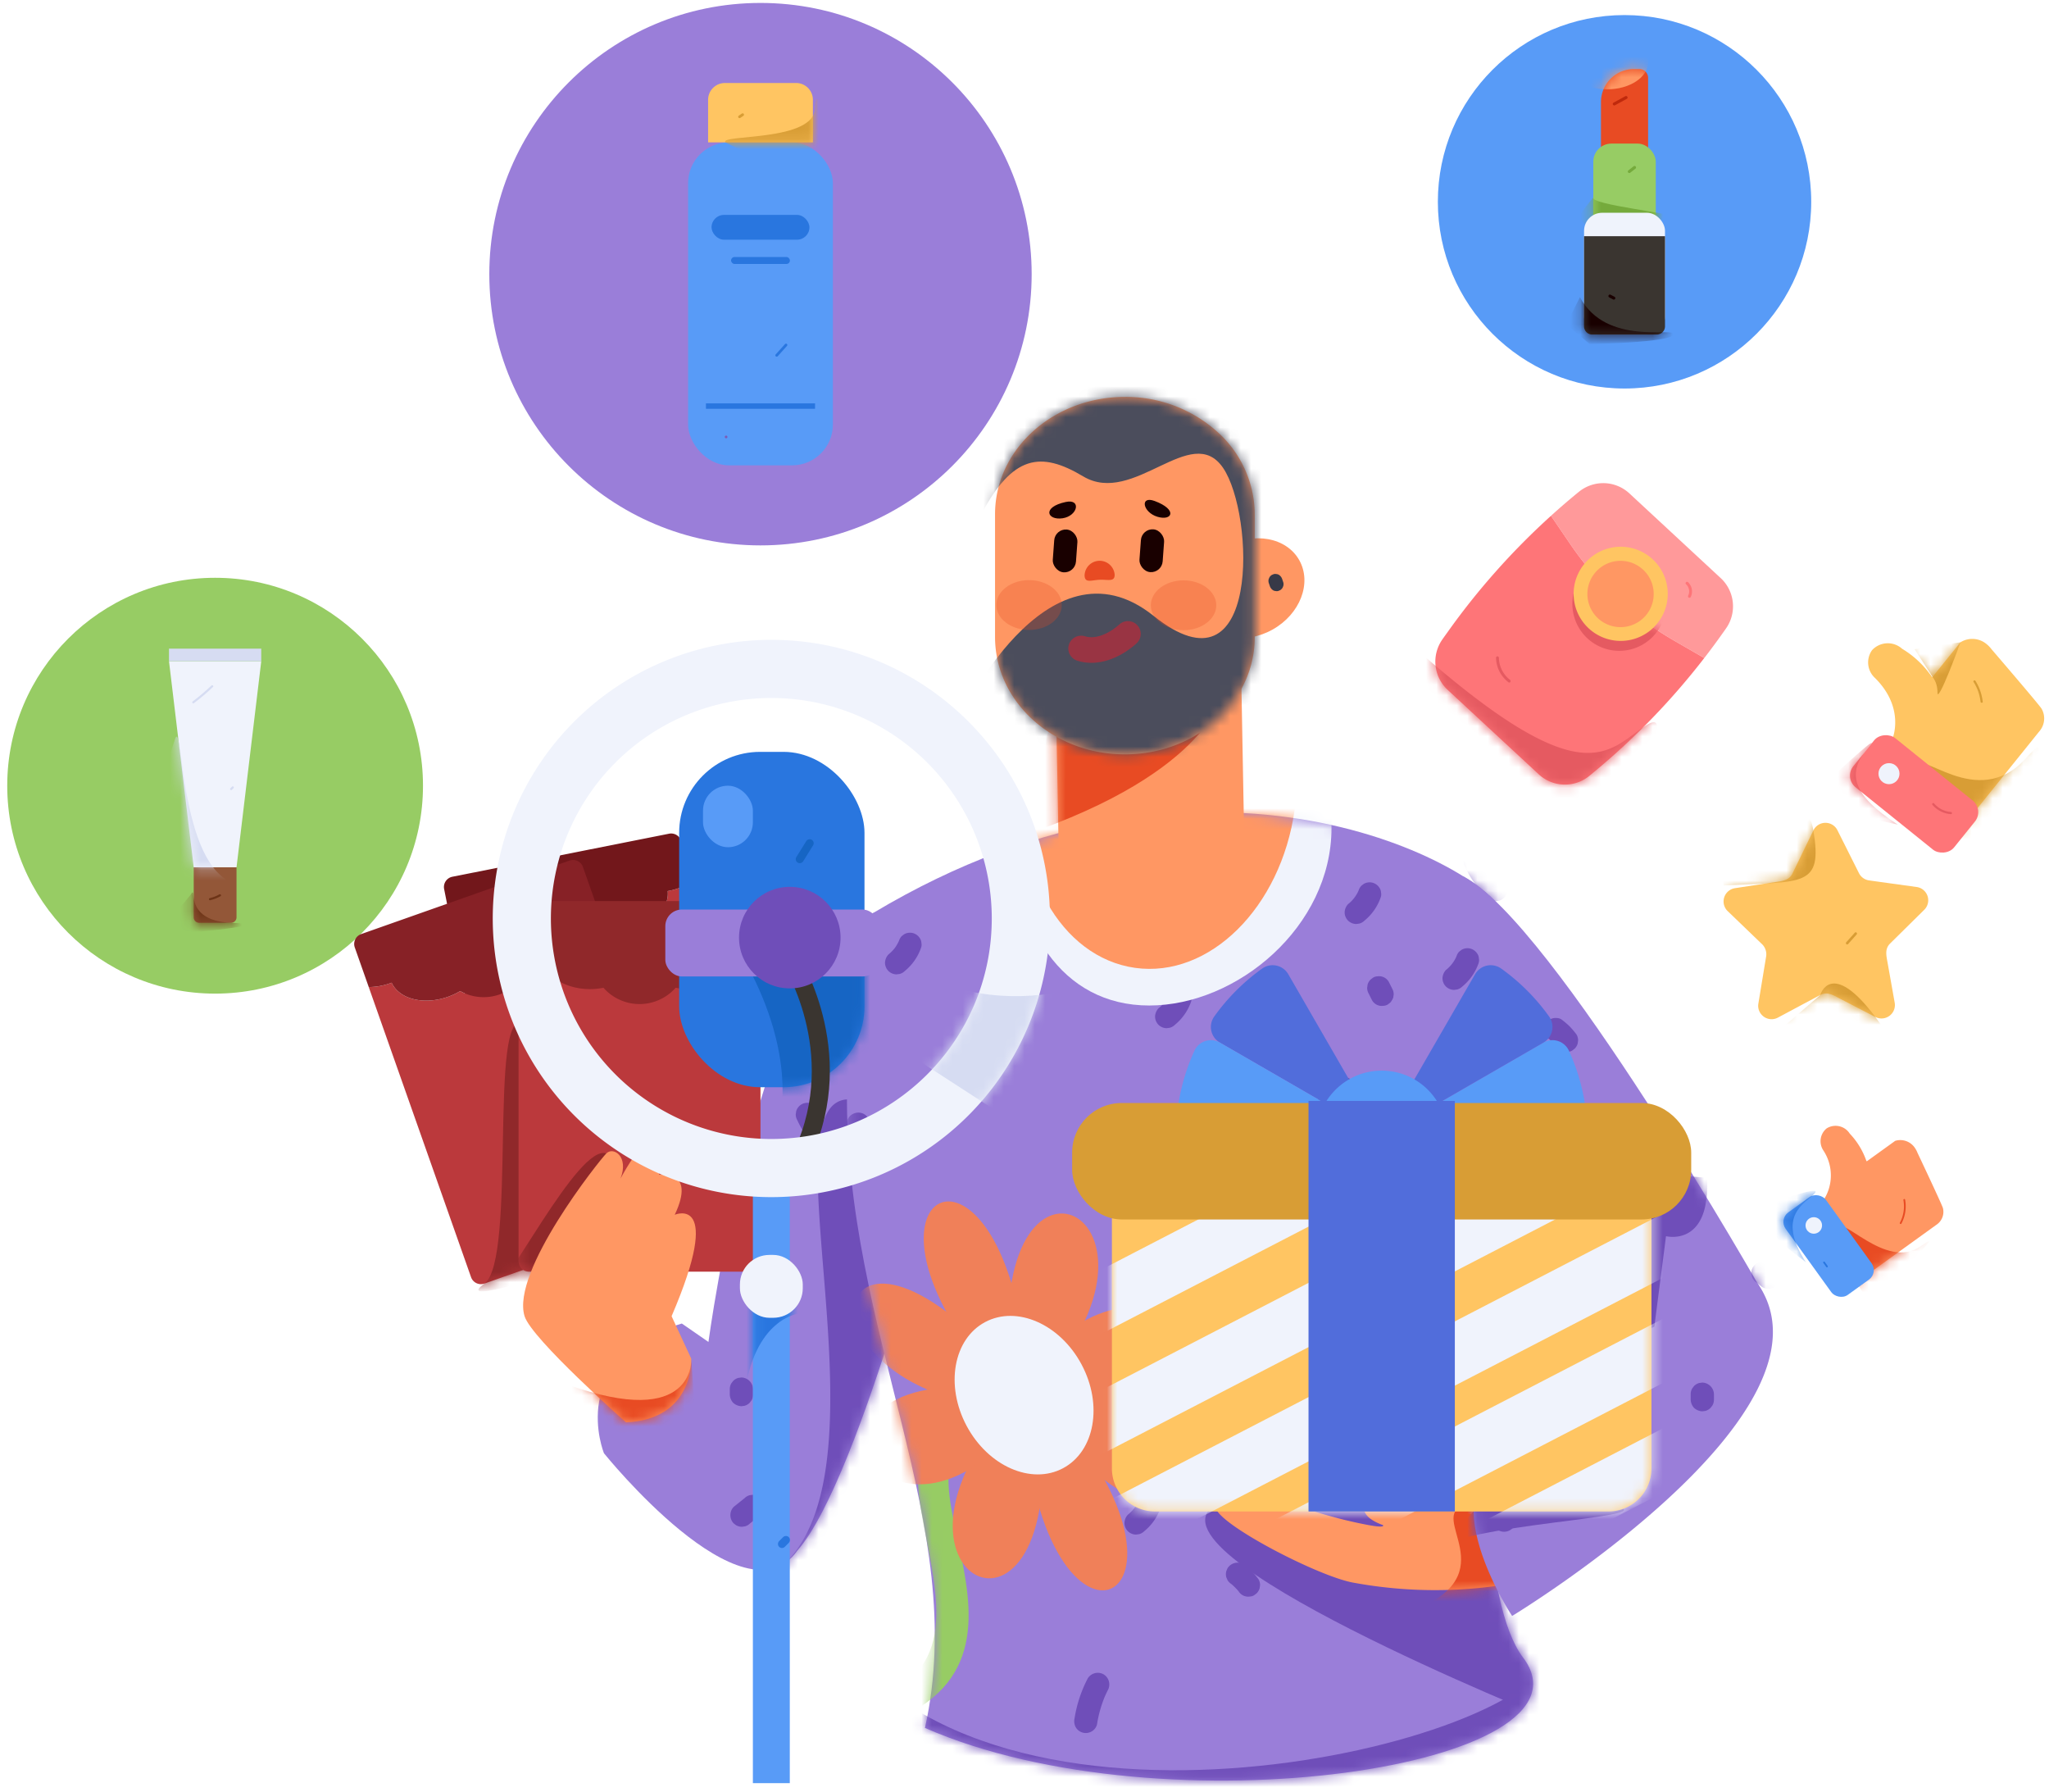 <svg xmlns="http://www.w3.org/2000/svg" width="199" height="174" fill="none"><path fill="#FFC562" d="m167.793 88.47 3.267 3.144c.358.305.537.772.472 1.238l-.758 4.596c-.069.4.054.808.333 1.102.402.434 1.046.54 1.566.26l2.583-1.38 1.527-.815c.714-.382 1.362.07 1.993.396l3.357 1.737a1.302 1.302 0 0 0 1.881-1.386l-.103-.577-.595-3.34c-.116-.649-.28-1.304.248-1.825l.8-.79 2.515-2.483a1.3 1.3 0 0 0-.737-2.218l-2.413-.334-2.201-.306a1.302 1.302 0 0 1-.986-.706l-1.968-3.923-.121-.241a1.3 1.3 0 0 0-2.336.015l-1.544 3.18-.491 1.011c-.324.667-.997.722-1.649.821l-3.354.51-.579.088a1.304 1.304 0 0 0-.707 2.227Z"/><mask id="a" width="21" height="20" x="167" y="79" maskUnits="userSpaceOnUse" style="mask-type:luminance"><path fill="#fff" fill-rule="evenodd" d="m167.793 88.47 3.267 3.144c.358.305.537.772.472 1.238l-.758 4.596c-.069.4.054.808.333 1.102.402.434 1.046.54 1.566.26l2.583-1.38 1.527-.815c.714-.382 1.362.07 1.993.396l3.357 1.737a1.302 1.302 0 0 0 1.881-1.386l-.103-.577-.595-3.34c-.116-.649-.28-1.304.248-1.825l.8-.79 2.515-2.483a1.3 1.3 0 0 0-.737-2.218l-2.413-.334-2.201-.306a1.302 1.302 0 0 1-.986-.706l-1.968-3.923-.121-.241a1.3 1.3 0 0 0-2.336.015l-1.544 3.18-.491 1.011c-.324.667-.997.722-1.649.821l-3.354.51-.579.088a1.304 1.304 0 0 0-.707 2.227Z" clip-rule="evenodd"/></mask><g fill="#D89D35" mask="url(#a)"><path d="m170.172 102.312 6.611-5.697s1.04-3.598 5.351 2.133c4.311 5.73-1.25 3.623-1.25 3.623M167.392 85.981c7.814-.41 9.637.193 8.725-5.347-.911-5.54-8.725-.096-8.725-.096"/></g><path fill="#D89D35" d="m180.139 90.565-.829.928a.128.128 0 0 0 0 .176.127.127 0 0 0 .177 0l.829-.928a.128.128 0 0 0 0-.176.127.127 0 0 0-.177 0Z"/><path fill="#FF999A" d="m165.521 63.894-2.608-1.503-.233-.134a31.1 31.1 0 0 1-10.195-9.453l-.023-.034-1.831-2.685a70.196 70.196 0 0 1 2.552-2.2c.061-.049.122-.1.183-.148a3.74 3.74 0 0 1 4.884.175l3.667 3.4 5.196 4.818a3.738 3.738 0 0 1 .543 4.857c-.118.173-.241.342-.362.513a66.944 66.944 0 0 1-1.773 2.394Z"/><path fill="#FE7578" d="M152.427 76.159a3.737 3.737 0 0 1-2.983-.972l-1.398-1.297-3.475-3.22-3.082-2.858-.89-.825a3.74 3.74 0 0 1-.537-4.866c.188-.273.384-.54.577-.81a68.85 68.85 0 0 1 4.57-5.744 69.707 69.707 0 0 1 5.422-5.481l1.361 1.996.493.723a31.03 31.03 0 0 0 10.254 9.486l2.782 1.603a69.498 69.498 0 0 1-5.045 5.83 69.663 69.663 0 0 1-5.663 5.238c-.16.132-.318.266-.479.395a3.724 3.724 0 0 1-1.907.802Z"/><mask id="b" width="27" height="27" x="139" y="50" maskUnits="userSpaceOnUse" style="mask-type:luminance"><path fill="#fff" fill-rule="evenodd" d="M152.427 76.159a3.737 3.737 0 0 1-2.983-.972l-1.398-1.297-3.475-3.22-3.082-2.858-.89-.825a3.74 3.74 0 0 1-.537-4.866c.188-.273.384-.54.577-.81a68.85 68.85 0 0 1 4.57-5.744 69.707 69.707 0 0 1 5.422-5.481l1.361 1.996.493.723a31.03 31.03 0 0 0 10.254 9.486l2.782 1.603a69.498 69.498 0 0 1-5.045 5.83 69.663 69.663 0 0 1-5.663 5.238c-.16.132-.318.266-.479.395a3.724 3.724 0 0 1-1.907.802Z" clip-rule="evenodd"/></mask><g fill="#E55A61" mask="url(#b)"><path d="M138.447 63.81c15.428 13.365 17.689 9.108 21.336 6.677 3.648-2.43-2.503 8.421-2.503 8.421s-6.309 1.12-6.688 1.036c-.379-.084-13.666-11.995-13.666-11.995l-1.108-1.12M157.43 63.193a4.553 4.553 0 1 1-.334-9.1 4.553 4.553 0 0 1 .334 9.1Z"/></g><path fill="#FFC562" d="M157.63 62.227a4.571 4.571 0 1 1-.338-9.135 4.571 4.571 0 0 1 .338 9.135Z"/><path fill="#FF9763" d="M157.58 60.891a3.22 3.22 0 1 1-.236-6.434 3.22 3.22 0 0 1 .236 6.434Z"/><path fill="#FE7578" d="M163.747 56.73c.305.282.391.73.212 1.105a.143.143 0 0 0 .05.19.141.141 0 0 0 .191-.05 1.234 1.234 0 0 0-.256-1.443c-.133-.121-.331.076-.198.197h.001Z"/><path fill="#E55A61" d="M145.295 63.875c.02.937.468 1.814 1.216 2.379.144.108.283-.135.141-.242a2.763 2.763 0 0 1-1.077-2.137.14.14 0 0 0-.28 0Z"/><circle cx="157.776" cy="19.594" r="18.131" fill="#589BF7"/><path fill="#E84B23" d="M158.692 6.705h.52c.471 0 .853.382.853.853v7.512h-4.578V9.91a3.205 3.205 0 0 1 3.205-3.205Z"/><mask id="c" width="6" height="10" x="155" y="6" maskUnits="userSpaceOnUse" style="mask-type:luminance"><path fill="#fff" fill-rule="evenodd" d="M158.692 6.705h.52c.471 0 .853.382.853.853v7.512h-4.578V9.91a3.205 3.205 0 0 1 3.205-3.205Z" clip-rule="evenodd"/></mask><g mask="url(#c)"><ellipse cx="156.092" cy="6.044" fill="#FF9763" rx="3.973" ry="2.628"/></g><rect width="6.068" height="9.448" x="154.742" y="13.943" fill="#97CC64" rx="1.756"/><mask id="d" width="7" height="11" x="154" y="13" maskUnits="userSpaceOnUse" style="mask-type:luminance"><rect width="6.068" height="9.448" x="154.742" y="13.943" fill="#fff" rx="1.756"/></mask><g mask="url(#d)"><path fill="#75AA3C" d="M154.742 19.159c-.414.721 8.116 1.576 7.54 1.892-.576.316-7.54 1.632-7.54 1.632l-1.487-1.632"/></g><rect width="7.861" height="11.824" x="153.845" y="20.66" fill="#EFF3FC" rx="1.756"/><path fill="#3A3530" d="M153.845 22.938h7.861v8.748c0 .44-.357.798-.798.798h-6.265a.797.797 0 0 1-.798-.798v-8.748Z"/><mask id="e" width="9" height="11" x="153" y="22" maskUnits="userSpaceOnUse" style="mask-type:luminance"><path fill="#fff" fill-rule="evenodd" d="M153.845 22.938h7.861v8.748c0 .44-.357.798-.798.798h-6.265a.797.797 0 0 1-.798-.798v-8.748Z" clip-rule="evenodd"/></mask><g mask="url(#e)"><path fill="#190000" d="M153.445 28.857c2.588 4.834 9.342 2.84 9.089 3.627-.252.786-8.143.925-8.143.925l-2.272-1.924"/></g><path fill="#75AA3C" d="m158.644 16.157-.505.397a.144.144 0 0 0-.043.103c0 .039.016.076.043.103a.145.145 0 0 0 .103.043.169.169 0 0 0 .103-.043l.505-.397a.144.144 0 0 0 .043-.103.148.148 0 0 0-.043-.103.145.145 0 0 0-.103-.043.169.169 0 0 0-.103.043Z"/><path fill="#BF290C" d="m157.855 9.341-1.151.628c-.166.09-.018.343.147.252l1.151-.628c.165-.09.018-.342-.147-.252Z"/><path fill="#190000" d="m156.283 28.874.379.198a.147.147 0 0 0 .219-.107.147.147 0 0 0-.072-.145l-.379-.198a.147.147 0 0 0-.219.107.147.147 0 0 0 .072.145Z"/><circle cx="73.859" cy="26.622" r="26.337" fill="#9A7ED9"/><rect width="14.063" height="31.36" x="66.828" y="13.825" fill="#589BF7" rx="3.962"/><path fill="#FFC562" d="M70.403 8.059h6.913a1.632 1.632 0 0 1 1.632 1.632v4.133H68.771V9.692a1.632 1.632 0 0 1 1.632-1.632Z"/><mask id="f" width="11" height="6" x="68" y="8" maskUnits="userSpaceOnUse" style="mask-type:luminance"><path fill="#fff" fill-rule="evenodd" d="M70.403 8.059h6.913a1.632 1.632 0 0 1 1.632 1.632v4.133H68.771V9.692a1.632 1.632 0 0 1 1.632-1.632Z" clip-rule="evenodd"/></mask><g mask="url(#f)"><path fill="#D89D35" d="M70.445 13.824c-.602-.806 8.686-.016 8.723-3.363.037-3.346 2.181 4.325 2.181 4.325l-6.204 1.353"/></g><rect width="9.507" height="2.407" x="69.106" y="20.868" fill="#2976DF" rx="1.203"/><rect width="5.715" height=".677" x="71.002" y="24.955" fill="#2976DF" rx=".338"/><path fill="#2976DF" d="M68.561 39.168h10.597v.526H68.561z"/><path fill="#D89D35" d="m72.058 11.025-.3.2a.139.139 0 0 0-.06.079.13.13 0 0 0 .192.148l.3-.2a.139.139 0 0 0 .06-.079.13.13 0 0 0-.192-.148Z"/><path fill="#2976DF" d="m75.527 34.595.902-1.003a.134.134 0 0 0 0-.185.132.132 0 0 0-.185 0l-.903 1.003a.134.134 0 0 0 0 .185c.052.05.134.05.186 0Z"/><path fill="#7B5CB7" d="M70.52 42.559a.13.13 0 0 0 0-.262.13.13 0 0 0 0 .262Z"/><circle cx="20.892" cy="76.293" r="20.189" fill="#97CC64"/><path fill="#935738" d="M18.815 84.203h4.155v4.873c0 .29-.236.526-.526.526h-3.103a.526.526 0 0 1-.526-.526v-4.873Z"/><mask id="g" width="5" height="6" x="18" y="84" maskUnits="userSpaceOnUse" style="mask-type:luminance"><path fill="#fff" fill-rule="evenodd" d="M18.815 84.203h4.155v4.873c0 .29-.236.526-.526.526h-3.103a.526.526 0 0 1-.526-.526v-4.873Z" clip-rule="evenodd"/></mask><g mask="url(#g)"><path fill="#6D3417" d="M18.502 86.902c.767-1.242-.917 2.506 3.942 2.7 4.858.194-4.536 1.004-4.536 1.004l-.972-1.853"/></g><path fill="#F0F3FC" d="M25.373 64.209h-8.96l2.4 20.01h4.158l2.402-20.01Z"/><mask id="h" width="10" height="21" x="16" y="64" maskUnits="userSpaceOnUse" style="mask-type:luminance"><path fill="#fff" fill-rule="evenodd" d="M25.373 64.209h-8.96l2.4 20.01h4.158l2.402-20.01Z" clip-rule="evenodd"/></mask><g mask="url(#h)"><path fill="#D6DCF2" d="M16.921 72c.933-3.369.258 12.289 6.049 13.854 5.79 1.566-9.165 1.362-9.165 1.362l-.054-5.69"/></g><path fill="#D6DCF2" d="M16.412 62.984h8.96v1.224h-8.96zM20.536 66.562a19.656 19.656 0 0 1-1.82 1.544c-.105.079-.002.258.105.178a20.109 20.109 0 0 0 1.861-1.576c.097-.092-.05-.239-.146-.146ZM22.532 76.387l-.162.162a.104.104 0 0 0 .147.146l.162-.162c.019-.02.03-.046.03-.073a.104.104 0 0 0-.104-.104.108.108 0 0 0-.073.03Z"/><path fill="#6D3417" d="M20.42 87.411c.348-.082.683-.212.996-.387.116-.065.012-.244-.104-.179-.297.166-.617.29-.948.367-.13.03-.075.23.055.2Z"/><path fill="#FFC562" d="M192.97 62.569a2.166 2.166 0 0 0-2.568-.202.292.292 0 0 0-.043.046l-2.672 3.319c-.01.013-.081-.032-.09-.044a9.266 9.266 0 0 0-2.853-2.685l-.004-.001a2.078 2.078 0 0 0-2.925.13 2.043 2.043 0 0 0 .297 2.71l-.001.001c2.623 2.614 1.913 5.248 1.719 5.813-.001.004-.005.006-.007.008a.545.545 0 0 0-.064.08l-1.643 2.041a.748.748 0 0 0 .175 1.043l7.113 5.727a.72.72 0 0 0 1.032-.07l7.573-9.406c.046-.051.09-.105.13-.161a1.899 1.899 0 0 0 .147-2.089c-.148-.299-4.872-5.792-4.872-5.792l.001-.001a2.346 2.346 0 0 0-.195-.23l-.021-.024-.002-.001a2.442 2.442 0 0 0-.227-.212"/><mask id="i" width="18" height="19" x="181" y="62" maskUnits="userSpaceOnUse" style="mask-type:luminance"><path fill="#fff" fill-rule="evenodd" d="M192.97 62.569a2.166 2.166 0 0 0-2.568-.202.292.292 0 0 0-.043.046l-2.672 3.319c-.01.013-.081-.032-.09-.044a9.266 9.266 0 0 0-2.853-2.685l-.004-.001a2.078 2.078 0 0 0-2.925.13 2.043 2.043 0 0 0 .297 2.71l-.001.001c2.623 2.614 1.913 5.248 1.719 5.813-.001.004-.005.006-.007.008a.545.545 0 0 0-.064.08l-1.643 2.041a.748.748 0 0 0 .175 1.043l7.113 5.727a.72.72 0 0 0 1.032-.07l7.573-9.406c.046-.051.09-.105.13-.161a1.899 1.899 0 0 0 .147-2.089c-.148-.299-4.872-5.792-4.872-5.792l.001-.001a2.346 2.346 0 0 0-.195-.23l-.021-.024-.002-.001a2.442 2.442 0 0 0-.227-.212" clip-rule="evenodd"/></mask><g fill="#D89D35" mask="url(#i)"><path d="M186.223 74.607c-.079-2.286 5.778 4.35 10.549-1.002 4.77-5.352-5.721 11.567-5.721 11.567l-4.111-5.935M185.943 63.036l1.744 2.695c.34.434.505.979.463 1.528.051 1.168 2.252-4.892 2.252-4.892l-2.045.279"/></g><rect width="6.131" height="12.569" x="179.081" y="75.534" fill="#FE7578" rx="1.453" transform="rotate(-51.16 179.081 75.534)"/><mask id="j" width="14" height="12" x="179" y="71" maskUnits="userSpaceOnUse" style="mask-type:luminance"><rect width="6.131" height="12.569" x="179.081" y="75.534" fill="#fff" rx="1.453" transform="rotate(-51.16 179.081 75.534)"/></mask><g mask="url(#j)"><path fill="#E55A61" d="M184.316 80.071c-4.546-2.957-4.937-5.052-2.91-7.424 2.026-2.371-4.975 4.193-4.975 4.193l1.107 1.782"/></g><circle cx="183.459" cy="75.123" r="1.022" fill="#EFF3FC"/><path fill="#FFC562" d="M188.023 68.063c.584-.848-.612-2.63-.612-2.63l.612 2.63Z"/><path fill="#D89D35" d="M191.674 66.22c.37.58.602 1.237.678 1.92.015.133.226.135.211 0a4.732 4.732 0 0 0-.706-2.026c-.073-.114-.256-.008-.183.107Z"/><path fill="#E55A61" d="M187.683 78.159a2.62 2.62 0 0 0 1.791.895c.136.01.135-.201 0-.21a2.41 2.41 0 0 1-1.642-.834c-.088-.104-.237.046-.149.149Z"/><path fill="#FF9763" d="M185.975 111.462a1.703 1.703 0 0 0-1.904-.687.219.219 0 0 0-.041.026l-2.716 1.958c-.01.008-.054-.041-.059-.052a7.291 7.291 0 0 0-1.602-2.628l-.003-.002a1.633 1.633 0 0 0-2.243-.51 1.604 1.604 0 0 0-.339 2.115h-.001a4.398 4.398 0 0 1 .092 4.762l-.007.005a.37.37 0 0 0-.065.047l-1.67 1.204a.587.587 0 0 0-.084.826l4.196 5.82a.567.567 0 0 0 .796.162l7.696-5.549a1.38 1.38 0 0 0 .132-.095c.476-.361.691-.972.546-1.552-.05-.257-2.485-5.403-2.485-5.403h.001a2.075 2.075 0 0 0-.099-.214l-.011-.023-.002-.002a1.922 1.922 0 0 0-.128-.207"/><mask id="k" width="14" height="16" x="175" y="109" maskUnits="userSpaceOnUse" style="mask-type:luminance"><path fill="#fff" fill-rule="evenodd" d="M185.975 111.462a1.703 1.703 0 0 0-1.904-.687.219.219 0 0 0-.041.026l-2.716 1.958c-.01.008-.054-.041-.059-.052a7.291 7.291 0 0 0-1.602-2.628l-.003-.002a1.633 1.633 0 0 0-2.243-.51 1.604 1.604 0 0 0-.339 2.115h-.001a4.398 4.398 0 0 1 .092 4.762l-.007.005a.37.37 0 0 0-.065.047l-1.67 1.204a.587.587 0 0 0-.084.826l4.196 5.82a.567.567 0 0 0 .796.162l7.696-5.549a1.38 1.38 0 0 0 .132-.095c.476-.361.691-.972.546-1.552-.05-.257-2.485-5.403-2.485-5.403h.001a2.075 2.075 0 0 0-.099-.214l-.011-.023-.002-.002a1.922 1.922 0 0 0-.128-.207" clip-rule="evenodd"/></mask><g mask="url(#k)"><path fill="#E84B23" d="M178.52 119.4c.088-1.763 4.625 4.058 8.035 1.599 3.41-2.459-5.084 5.365-5.084 5.365l-2.658-4.201"/></g><rect width="4.817" height="9.875" x="172.754" y="118.393" fill="#589BF7" rx="1.142" transform="rotate(-35.792 172.754 118.393)"/><mask id="l" width="9" height="10" x="173" y="116" maskUnits="userSpaceOnUse" style="mask-type:luminance"><rect width="4.817" height="9.875" x="172.754" y="118.393" fill="#fff" rx="1.142" transform="rotate(-35.792 172.754 118.393)"/></mask><g mask="url(#l)"><path fill="#2976DF" d="M175.396 122.575c-2.986-4.599-.002-5.751.845-6.696.847-.946-4.524 1.076-4.524 1.076l-.167 1.112 1.157 2.423"/></g><circle cx="176.156" cy="118.992" r=".803" fill="#EFF3FC"/><path fill="#E84B23" d="M184.86 116.531a3.385 3.385 0 0 1-.342 2.195c-.051.097.096.183.148.086a3.575 3.575 0 0 0 .359-2.326c-.02-.108-.185-.063-.165.046v-.001Z"/><path fill="#2976DF" d="m177.079 122.627.282.391c.025.04.076.054.117.031a.086.086 0 0 0 .031-.117l-.283-.392a.088.088 0 0 0-.117-.03.086.086 0 0 0-.03.117Z"/><path fill="#9A7ED9" d="M66.22 128.516c-11.337 3.405-7.562 12.596-7.562 12.596s13.543 16.857 18.791 9.44c6.233-7.085 14.322-39.571 14.322-39.571s-.186-24.778-6.944-22.342c-10.968 3.953-16.022 41.665-16.022 41.665l-2.586-1.788Z"/><mask id="m" width="34" height="65" x="58" y="88" maskUnits="userSpaceOnUse" style="mask-type:luminance"><path fill="#fff" fill-rule="evenodd" d="M66.22 128.516c-11.337 3.405-7.562 12.596-7.562 12.596s13.543 16.857 18.791 9.44c6.233-7.085 14.322-39.571 14.322-39.571s-.186-24.778-6.944-22.342c-10.968 3.953-16.022 41.665-16.022 41.665l-2.586-1.788Z" clip-rule="evenodd"/></mask><g fill="#6F4EB9" mask="url(#m)"><path d="M83.47 106.9c-10.658-2.941 4.651 37.331-8.557 45.972-13.209 8.64 18.976 3.357 18.976 3.357l.232-35.781M68.46 110.314a1.146 1.146 0 0 0-.87.114l-.23.177a1.125 1.125 0 0 0-.266.456l.005-.011c-.12.264-.267.515-.44.748a4.037 4.037 0 0 1-.593.594 1.26 1.26 0 0 0-.331.799c.002.299.12.585.33.799.213.211.5.33.8.33l.3-.04c.189-.052.36-.152.499-.29a5.052 5.052 0 0 0 1.585-2.286.852.852 0 0 0 .02-.45.841.841 0 0 0-.134-.42 1.155 1.155 0 0 0-.675-.52ZM58.29 101.172a1.089 1.089 0 0 0-1.125-.54.847.847 0 0 0-.42.134l-.228.177c-.139.138-.24.31-.291.498l-.04.301c0 .2.053.397.154.57l.318.636c.224.399.674.614 1.125.539a.827.827 0 0 0 .42-.134l.229-.176c.138-.138.238-.31.29-.499l.04-.3c0-.201-.052-.397-.154-.57l-.317-.636ZM70.027 119.946a1.089 1.089 0 0 0-1.125-.54.847.847 0 0 0-.42.134l-.229.177c-.138.138-.238.31-.29.498l-.04.301c-.001.2.052.397.153.57l.319.636c.224.399.674.614 1.125.54a.847.847 0 0 0 .42-.134l.228-.177c.139-.138.24-.31.291-.499l.04-.3c0-.2-.052-.397-.154-.57l-.318-.636Z"/><path d="m73.912 145.475-.229-.177a1.131 1.131 0 0 0-.57-.154l-.3.04c-.19.052-.361.153-.5.291l-1.06.848a1.163 1.163 0 0 0 0 1.598l.23.176c.172.102.37.155.57.155l.3-.041c.189-.052.36-.152.499-.29l1.06-.848a1.162 1.162 0 0 0 0-1.598ZM71.208 136.215c.219.201.502.318.799.33l.3-.04c.189-.052.36-.152.499-.29l.176-.229c.102-.173.155-.37.154-.571v-.53a1.16 1.16 0 0 0-1.13-1.129l-.3.04c-.188.052-.36.152-.498.29l-.177.229c-.101.173-.154.37-.154.571v.53c.013.297.13.58.33.799ZM90.107 130.917l-.742-2.862a1.129 1.129 0 0 0-1.894-.493 1.13 1.13 0 0 0-.285 1.094l.742 2.863a1.13 1.13 0 0 0 2.179-.601v-.001ZM80.29 109.162a8.3 8.3 0 0 1-.901-1.522 1.131 1.131 0 0 0-.675-.519 1.155 1.155 0 0 0-.87.114c-.254.149-.44.391-.52.675l-.04.3c0 .201.053.397.155.57a9.01 9.01 0 0 0 2.193 2.984c.215.206.5.324.799.331a1.13 1.13 0 0 0 .799-1.929 8.32 8.32 0 0 1-.94-1.004Z"/></g><path fill="#9A7ED9" d="M82.262 105.852c-.29 23.608 11.974 42.242 7.57 61.931 23.275 10.202 66.061 3.689 58.09-6.832-7.971-10.522-.831-68.683-2.107-72.48-1.275-3.799-27.848-19.653-60.988.168"/><mask id="n" width="67" height="95" x="82" y="78" maskUnits="userSpaceOnUse" style="mask-type:luminance"><path fill="#fff" fill-rule="evenodd" d="M82.262 105.852c-.29 23.608 11.974 42.242 7.57 61.931 23.275 10.202 66.061 3.689 58.09-6.832-7.971-10.522-.831-68.683-2.107-72.48-1.275-3.799-27.848-19.653-60.988.168" clip-rule="evenodd"/></mask><g mask="url(#n)"><path fill="#6F4EB9" d="M83.929 108.184a1.146 1.146 0 0 0-1.546.405 12.658 12.658 0 0 0-1.275 3.863c-.07.294-.03.603.113.87a1.129 1.129 0 0 0 1.546.405 1.09 1.09 0 0 0 .52-.675c.14-.913.388-1.806.738-2.661.098-.223.198-.445.309-.661a1.15 1.15 0 0 0-.405-1.546ZM101.897 124.599a1.146 1.146 0 0 0-1.546.405 12.657 12.657 0 0 0-1.275 3.862c-.07.294-.03.604.114.87a1.129 1.129 0 0 0 1.546.406c.257-.146.444-.39.519-.676.141-.912.389-1.806.738-2.66.098-.223.198-.445.309-.662a1.15 1.15 0 0 0-.405-1.545ZM105.28 140.9a1.146 1.146 0 0 0-1.546.405 12.67 12.67 0 0 0-1.275 3.862c-.07.295-.029.604.114.871a1.132 1.132 0 0 0 1.546.405c.257-.146.444-.389.519-.675.141-.913.389-1.806.738-2.661.098-.223.198-.445.309-.662a1.15 1.15 0 0 0-.405-1.545ZM98.298 98.153a8.014 8.014 0 0 0-.793-.672.84.84 0 0 0-.42-.134 1.16 1.16 0 0 0-1.125.54l-.114.27a1.136 1.136 0 0 0 0 .6l.114.27c.098.168.237.307.405.405l-.214-.165c.386.3.733.647 1.032 1.034l-.165-.214c.225.399.675.614 1.126.54a.847.847 0 0 0 .42-.134l.229-.177c.138-.138.238-.31.29-.499l.04-.3c0-.2-.052-.397-.154-.57a7.978 7.978 0 0 0-.671-.794ZM109.45 75.908c-.3-.004-.589.116-.799.331-.303.37-.573.766-.807 1.183a8.241 8.241 0 0 0-.567 1.321 1.13 1.13 0 0 0 1.66 1.276c.247-.156.431-.395.519-.675.036-.11.08-.217.122-.325a6.58 6.58 0 0 1 .783-1.328 8.801 8.801 0 0 0-.107.138c.199-.217.314-.497.326-.791a1.15 1.15 0 0 0-.331-.799 1.136 1.136 0 0 0-.799-.33ZM114.905 95.832a1.142 1.142 0 0 0-.87.114l-.229.177a1.118 1.118 0 0 0-.266.456l.005-.011a3.39 3.39 0 0 1-1.034 1.342 1.263 1.263 0 0 0-.331.798c.003.3.121.586.331.8.213.21.5.33.799.33l.3-.04c.189-.052.361-.152.499-.29a5.048 5.048 0 0 0 1.585-2.286.85.85 0 0 0 .02-.45.838.838 0 0 0-.134-.42 1.15 1.15 0 0 0-.675-.52ZM88.676 90.607a1.143 1.143 0 0 0-.87.114l-.23.176a1.123 1.123 0 0 0-.265.457l.005-.012c-.12.264-.267.515-.44.748a4.027 4.027 0 0 1-.594.594 1.258 1.258 0 0 0-.33.799c.002.3.12.586.33.799.213.211.5.33.8.33l.3-.04c.188-.052.36-.152.498-.29a5.044 5.044 0 0 0 1.585-2.286.855.855 0 0 0 .02-.45.841.841 0 0 0-.134-.42 1.15 1.15 0 0 0-.675-.52ZM133.316 85.715a1.144 1.144 0 0 0-.87.114l-.229.177a1.129 1.129 0 0 0-.266.456l.005-.011c-.225.527-.581.989-1.033 1.342a1.257 1.257 0 0 0-.331.798c.002.3.121.586.331.8.212.21.499.33.799.33l.3-.04c.189-.052.36-.152.499-.29a5.038 5.038 0 0 0 1.584-2.286.85.85 0 0 0 .02-.45.837.837 0 0 0-.133-.42 1.152 1.152 0 0 0-.676-.52ZM123.148 76.572a1.09 1.09 0 0 0-1.126-.54.844.844 0 0 0-.42.135l-.228.177c-.139.138-.239.31-.291.498l-.04.3c-.001.2.053.398.154.57l.318.637c.224.398.674.614 1.125.54a.838.838 0 0 0 .42-.135l.229-.177a1.13 1.13 0 0 0 .29-.498l.041-.3c0-.2-.053-.398-.154-.57a83.729 83.729 0 0 1-.318-.637ZM134.884 95.346a1.088 1.088 0 0 0-1.126-.54.839.839 0 0 0-.419.135l-.229.177c-.139.138-.239.31-.291.498l-.04.3c-.001.2.053.398.154.57l.318.637c.225.398.674.614 1.126.54a.838.838 0 0 0 .419-.135l.229-.177c.138-.138.239-.31.29-.498l.041-.3c0-.2-.053-.398-.154-.57l-.318-.637ZM118.411 121.724l-.53-.424a1.16 1.16 0 0 0-1.597 0 45.66 45.66 0 0 0-.177.229 1.109 1.109 0 0 0-.154.57l.04.3c.052.189.152.36.291.499l.53.424a1.162 1.162 0 0 0 1.597 0l.177-.229c.101-.173.155-.37.154-.57l-.04-.301a1.124 1.124 0 0 0-.291-.498ZM138.769 120.876l-.229-.177a1.121 1.121 0 0 0-.57-.154l-.301.04c-.188.052-.36.152-.498.291l-1.06.848a1.163 1.163 0 0 0 0 1.598l.228.176c.173.101.37.155.571.155l.3-.041c.188-.052.36-.152.498-.29l1.061-.849a1.162 1.162 0 0 0 0-1.597ZM136.065 111.615c.219.201.502.319.799.331l.3-.04c.188-.052.36-.152.498-.291l.177-.229c.101-.173.155-.37.154-.57v-.53a1.16 1.16 0 0 0-1.129-1.13l-.301.041c-.188.052-.36.152-.498.29l-.177.229c-.101.173-.154.37-.154.57v.53c.012.297.13.58.331.799ZM145.148 84.563a8.274 8.274 0 0 1-.902-1.523 1.132 1.132 0 0 0-.675-.519 1.154 1.154 0 0 0-.87.114c-.254.15-.44.392-.519.675l-.041.3c0 .201.053.398.154.57a9.013 9.013 0 0 0 2.194 2.984c.215.207.5.325.799.332a1.13 1.13 0 0 0 .799-1.929 8.376 8.376 0 0 1-.939-1.004ZM107.183 162.581a1.146 1.146 0 0 0-1.546.405 12.67 12.67 0 0 0-1.275 3.862c-.07.294-.029.604.114.87a1.128 1.128 0 0 0 1.546.406c.257-.146.445-.389.519-.675.141-.913.389-1.806.738-2.661.099-.223.198-.445.31-.662a1.15 1.15 0 0 0-.406-1.545ZM121.552 152.55a7.92 7.92 0 0 0-.792-.672.84.84 0 0 0-.42-.134 1.161 1.161 0 0 0-1.126.539l-.113.27a1.135 1.135 0 0 0 0 .601l.113.27c.099.167.238.306.405.405l-.213-.166c.386.3.733.648 1.032 1.035l-.165-.214c.225.398.674.614 1.126.539a.834.834 0 0 0 .419-.134l.229-.176c.139-.139.239-.31.291-.499l.04-.3a1.116 1.116 0 0 0-.154-.57 8.08 8.08 0 0 0-.672-.794ZM132.705 130.305c-.3-.004-.589.115-.799.331a8.21 8.21 0 0 0-.808 1.183 8.234 8.234 0 0 0-.566 1.321 1.129 1.129 0 0 0 1.659 1.276c.248-.157.432-.396.519-.676.037-.11.08-.217.122-.325.208-.471.471-.917.783-1.327l-.107.138c.199-.217.315-.498.327-.792a1.156 1.156 0 0 0-.331-.799 1.14 1.14 0 0 0-.799-.33ZM138.159 150.229a1.146 1.146 0 0 0-.87.114l-.229.176a1.134 1.134 0 0 0-.266.457l.005-.011a3.386 3.386 0 0 1-1.033 1.341 1.258 1.258 0 0 0-.331.799c.002.299.121.586.331.799.212.211.499.33.799.331l.3-.04c.189-.052.36-.153.499-.291a5.046 5.046 0 0 0 1.585-2.285.874.874 0 0 0 .02-.451.844.844 0 0 0-.134-.419 1.148 1.148 0 0 0-.676-.52ZM111.931 145.003a1.148 1.148 0 0 0-.871.114l-.229.177a1.13 1.13 0 0 0-.266.456l.005-.011a4.044 4.044 0 0 1-.44.748 4.012 4.012 0 0 1-.593.594 1.258 1.258 0 0 0-.331.799c.002.299.121.586.331.799.212.211.499.33.799.33l.3-.04c.189-.052.36-.152.499-.29a5.054 5.054 0 0 0 1.585-2.286.87.87 0 0 0 .02-.45.844.844 0 0 0-.134-.42 1.157 1.157 0 0 0-.675-.52ZM146.402 130.969a1.09 1.09 0 0 0-1.126-.54.85.85 0 0 0-.42.134l-.228.177c-.139.138-.239.31-.291.498l-.04.301c0 .2.053.397.154.57l.318.636a1.09 1.09 0 0 0 1.126.539.83.83 0 0 0 .42-.134l.228-.176c.139-.138.239-.31.291-.499l.04-.3c0-.201-.053-.397-.154-.57l-.318-.636Z"/><path fill="#F0F3FC" d="M129.316 80.399c0 9.571-9.156 17.237-17.703 17.237-8.547 0-13.25-7.666-13.25-17.237 0-9.571 6.93-17.33 15.477-17.33s15.476 7.759 15.476 17.33Z"/><ellipse cx="112.65" cy="76.79" fill="#FF9763" rx="17.359" ry="13.215" transform="rotate(-82.003 112.65 76.79)"/><path fill="#6F4EB9" d="M130.925 104.656c-13.422 1.559 23.082 36.679 6.496 38.332-16.587 1.653-19.3 3.084-19.3 3.084-8.083 4.657 32.118 20.765 32.655 20.997.538.231 10.818-28.956 10.818-28.956l-8.511-21.33"/><path fill="#97CC64" d="M99.841 138.611c-19.012-.768 5.555 21.374-13.56 28.663l-3.735-1.959c20.78-3.302-6.603-30.033 16.598-28.115l.697 1.411Z"/><path fill="#F08059" d="M100.75 134.873c15.732-16.991-5.187-27.005-2.63-1.898l2.63 1.898ZM98.443 136.215c-15.731 16.991 5.187 27.006 2.631 1.898l-2.63-1.898ZM98.765 134.067c-18.35-21.72-23.102.611-1.168 2.68l1.168-2.68ZM100.429 137.021c18.35 21.72 23.101-.611 1.167-2.68l-1.167 2.68Z"/><path fill="#F08059" d="M99.824 134.025c-1.851-27.372-20.003-18.664-2.686.553l2.686-.553ZM99.37 137.063c1.851 27.372 20.003 18.664 2.685-.553l-2.686.553ZM98.193 134.974c-24.1-3.344-12.668 19.528 1.034 3.237l-1.034-3.237ZM101.001 136.114c24.099 3.344 12.667-19.528-1.035-3.237l1.035 3.237Z"/><ellipse cx="99.459" cy="135.471" fill="#F0F3FC" rx="6.328" ry="8.041" transform="rotate(-28.067 99.459 135.471)"/><path fill="#97CC64" d="M88.46 155.706c-11.12.924-11.381-12.078-11.381-12.078s14.188 2.917 11.38 12.078Z"/><path fill="#6F4EB9" d="M83.96 162.169c19.88 19.562 71.526 4.93 66.379-3.341-5.148-8.27 5.879 9.967 5.879 9.967l-9.33 8.695-70.615.848"/></g><path fill="#FF9763" d="M146.808 146.94a47.064 47.064 0 0 0-13.429-1.922s-2.568 1.797.939 3.073c0 0 .309.314-1.382 0-6.616-1.23-11.485-3.863-12.102-3.45-.705.472-.965.997-.704 1.112a1.462 1.462 0 0 0-2.009.319c-1.104 1.267 9.466 6.837 13.186 7.581a43.607 43.607 0 0 0 16.296-.036c6.589-1.275-.795-6.677-.795-6.677Z"/><mask id="o" width="33" height="11" x="118" y="144" maskUnits="userSpaceOnUse" style="mask-type:luminance"><path fill="#fff" fill-rule="evenodd" d="M146.808 146.94a47.064 47.064 0 0 0-13.429-1.922s-2.568 1.797.939 3.073c0 0 .309.314-1.382 0-6.616-1.23-11.485-3.863-12.102-3.45-.705.472-.965.997-.704 1.112a1.462 1.462 0 0 0-2.009.319c-1.104 1.267 9.466 6.837 13.186 7.581a43.607 43.607 0 0 0 16.296-.036c6.589-1.275-.795-6.677-.795-6.677Z" clip-rule="evenodd"/></mask><g mask="url(#o)"><path fill="#E84B23" d="M143.128 146.016c-5.399.445 2.86 5.848-4.395 9.707-7.255 3.859 7.994 3.043 7.994 3.043l2.593-9.447"/></g><path fill="#9A7ED9" d="M142.114 85.096c8.662 4.404 29.132 40.485 29.132 40.485l-18.163 21.34-21.407-43.644"/><mask id="p" width="41" height="62" x="131" y="85" maskUnits="userSpaceOnUse" style="mask-type:luminance"><path fill="#fff" fill-rule="evenodd" d="M142.114 85.096c8.662 4.404 29.132 40.485 29.132 40.485l-18.163 21.34-21.407-43.644" clip-rule="evenodd"/></mask><g fill="#6F4EB9" mask="url(#p)"><path d="M138.072 109.691a1.146 1.146 0 0 0-1.546.405 12.662 12.662 0 0 0-1.275 3.862c-.07.294-.029.604.114.87a1.128 1.128 0 0 0 1.546.406c.257-.146.444-.389.519-.676.141-.912.389-1.805.738-2.66.098-.223.198-.445.309-.662a1.15 1.15 0 0 0-.405-1.545ZM156.04 126.105a1.145 1.145 0 0 0-1.545.405 12.646 12.646 0 0 0-1.276 3.862c-.069.295-.029.604.114.871a1.132 1.132 0 0 0 1.546.405c.257-.146.445-.389.519-.675.141-.913.389-1.806.739-2.661.098-.223.197-.445.309-.662a1.15 1.15 0 0 0-.406-1.545ZM159.423 142.406a1.147 1.147 0 0 0-1.546.406 12.662 12.662 0 0 0-1.275 3.862c-.07.294-.029.604.114.87a1.128 1.128 0 0 0 1.546.405 1.09 1.09 0 0 0 .519-.675c.141-.913.389-1.806.738-2.661.099-.222.198-.444.31-.661a1.151 1.151 0 0 0-.406-1.546ZM152.441 99.66a7.915 7.915 0 0 0-.793-.672.837.837 0 0 0-.419-.134 1.16 1.16 0 0 0-1.126.539l-.114.27a1.132 1.132 0 0 0 0 .6l.114.27c.098.168.238.307.405.405l-.214-.165c.387.3.734.648 1.033 1.034l-.165-.213c.224.398.674.614 1.125.539a.834.834 0 0 0 .42-.134l.229-.177c.138-.138.239-.31.291-.498l.04-.3c0-.201-.053-.398-.154-.571a8.152 8.152 0 0 0-.672-.793ZM169.048 97.339a1.143 1.143 0 0 0-.87.114l-.229.176a1.117 1.117 0 0 0-.266.456l.005-.01c-.12.263-.267.514-.44.747a4.09 4.09 0 0 1-.593.594 1.252 1.252 0 0 0-.331.799c.002.299.12.586.331.799.212.211.499.33.798.331l.301-.041c.188-.052.36-.152.498-.29a5.044 5.044 0 0 0 1.585-2.286.85.85 0 0 0 .02-.45.827.827 0 0 0-.134-.42 1.15 1.15 0 0 0-.675-.52ZM142.819 92.113a1.144 1.144 0 0 0-.87.114l-.229.177a1.118 1.118 0 0 0-.266.456l.005-.011c-.225.527-.581.99-1.033 1.342a1.257 1.257 0 0 0-.331.798c.002.3.121.586.331.8.212.21.499.33.799.33l.3-.04c.189-.052.36-.152.499-.29a5.038 5.038 0 0 0 1.584-2.286.85.85 0 0 0 .02-.45.837.837 0 0 0-.133-.42 1.152 1.152 0 0 0-.676-.52ZM172.555 123.23l-.531-.424a1.162 1.162 0 0 0-1.597 0l-.177.229c-.101.173-.154.37-.154.57l.04.301c.052.188.153.36.291.498l.53.424c.448.424 1.15.424 1.598 0l.176-.229a1.12 1.12 0 0 0 .155-.57l-.041-.3a1.13 1.13 0 0 0-.29-.499ZM165.796 114.366c.319 6.785-3.992 5.669-3.992 5.669l-2.263 17.551-4.772-24.175"/></g><path fill="#9A7ED9" d="M155.071 131.192a130.423 130.423 0 0 0-11.63 13.396c-1.594 4.778 3.418 12.324 3.418 12.324s32.594-19.751 23.828-32.307"/><mask id="q" width="30" height="33" x="143" y="124" maskUnits="userSpaceOnUse" style="mask-type:luminance"><path fill="#fff" fill-rule="evenodd" d="M155.071 131.192a130.423 130.423 0 0 0-11.63 13.396c-1.594 4.778 3.418 12.324 3.418 12.324s32.594-19.751 23.828-32.307" clip-rule="evenodd"/></mask><g mask="url(#q)"><path fill="#9A7ED9" d="M141.295 146.765c9.787 1.626 21.359 2.358 19.095-4.182-2.263-6.541-16.29-5.521-16.29-5.521"/><path fill="#6F4EB9" d="M143.371 120.926a1.148 1.148 0 0 0-.871.114l-.229.177a1.13 1.13 0 0 0-.266.456l.005-.011a4.044 4.044 0 0 1-.44.748 4.012 4.012 0 0 1-.593.594 1.258 1.258 0 0 0-.331.798 1.133 1.133 0 0 0 1.13 1.13l.3-.04c.189-.052.361-.152.499-.291a5.046 5.046 0 0 0 1.585-2.285.86.86 0 0 0 .02-.45.851.851 0 0 0-.134-.421 1.155 1.155 0 0 0-.675-.519ZM146.877 146.818l-.53-.424a1.16 1.16 0 0 0-1.598 0l-.177.229c-.101.173-.154.37-.154.57l.041.3c.052.189.152.361.29.499l.53.424c.448.424 1.15.424 1.598 0l.177-.229c.101-.173.154-.37.154-.57l-.04-.301a1.133 1.133 0 0 0-.291-.498ZM167.234 145.97l-.228-.177a1.121 1.121 0 0 0-.57-.154l-.3.04a1.122 1.122 0 0 0-.499.291l-1.06.848a1.163 1.163 0 0 0 0 1.598l.229.176c.172.101.369.155.57.155l.3-.041a1.14 1.14 0 0 0 .499-.29l1.06-.849a1.162 1.162 0 0 0 0-1.597h-.001ZM164.53 136.709c.219.202.502.319.799.331l.301-.04c.188-.052.36-.152.498-.291l.177-.229c.101-.173.154-.37.154-.57v-.53a1.162 1.162 0 0 0-1.13-1.13l-.3.04c-.189.053-.36.153-.499.291a35.07 35.07 0 0 1-.176.229 1.109 1.109 0 0 0-.154.57v.53c.012.297.129.58.33.799Z"/><path fill="#6F4EB9" d="M138.969 151.168c.32-2.979 19.983-3.607 18.687-4.671-1.296-1.064-12.005-2.443-12.005-2.443"/></g><path fill="#589BF7" d="M134.19 110.31h18.148a1.756 1.756 0 0 0 1.742-1.932 19.82 19.82 0 0 0-1.705-6.35 1.751 1.751 0 0 0-2.47-.792l-15.716 9.074h.001Z"/><path fill="#516DDB" d="m134.19 110.31 15.712-9.072a1.753 1.753 0 0 0 .544-2.541 20.073 20.073 0 0 0-4.643-4.644 1.755 1.755 0 0 0-2.542.544l-9.071 15.713ZM122.576 94.053a20.073 20.073 0 0 0-4.643 4.644 1.753 1.753 0 0 0 .544 2.541l10.059 5.808a1.748 1.748 0 0 0 2.389-2.39l-5.807-10.059a1.755 1.755 0 0 0-2.542-.544Z"/><path fill="#589BF7" d="m134.189 110.31-15.716-9.074a1.754 1.754 0 0 0-2.47.792 19.845 19.845 0 0 0-1.704 6.35 1.754 1.754 0 0 0 1.741 1.932h18.149Z"/><circle cx="134.189" cy="110.31" r="6.351" fill="#589BF7"/><path fill="#FFC562" d="M107.989 113.842h52.401v28.74a4.182 4.182 0 0 1-4.182 4.183h-44.036a4.182 4.182 0 0 1-4.183-4.183v-28.74Z"/><mask id="r" width="54" height="34" x="107" y="113" maskUnits="userSpaceOnUse" style="mask-type:luminance"><path fill="#fff" fill-rule="evenodd" d="M107.989 113.842h52.401v28.74a4.182 4.182 0 0 1-4.182 4.183h-44.036a4.182 4.182 0 0 1-4.183-4.183v-28.74Z" clip-rule="evenodd"/></mask><g fill="#F0F3FC" mask="url(#r)"><path d="m86.261 134 60.134-31.13 2.548 4.921-60.134 31.13zM94.493 141.441l60.134-31.13 2.548 4.92-60.134 31.132zM103.656 147.792l60.134-31.13 2.548 4.92-60.134 31.132zM113.596 152.854l60.134-31.13 2.548 4.92-60.134 31.132zM120.597 159.87l60.134-31.13 2.548 4.92-60.134 31.132z"/></g><rect width="60.124" height="11.308" x="104.127" y="107.103" fill="#D89D35" rx="4.818"/><path fill="#516DDB" d="M127.084 106.9h14.211v39.866h-14.211z"/><path fill="#BB393C" d="M64.844 86.522c.19 1.732-1.547 3.48-4 3.967-.43.086-.869.128-1.308.126a4.673 4.673 0 0 1-6.876 1.366 6.56 6.56 0 0 1-1.258.383c-2.452.487-4.725-.464-5.212-2.138l-.161.035a6.333 6.333 0 0 1-2.1.068l5.818 29.298c.11.552.646.911 1.198.801l21.046-4.18c.552-.109.91-.646.8-1.197l-5.818-29.299a6.33 6.33 0 0 1-1.967.74l-.162.03Z"/><path fill="#72171B" d="m64.982 80.953-21.047 4.18a1.019 1.019 0 0 0-.8 1.198l.793 3.998a6.332 6.332 0 0 0 2.263-.103c.486 1.674 2.759 2.625 5.211 2.138a6.56 6.56 0 0 0 1.258-.383 4.673 4.673 0 0 0 6.876-1.366c.44.002.877-.04 1.308-.126 2.453-.487 4.19-2.235 4-3.967l.163-.03a6.332 6.332 0 0 0 1.966-.74l-.793-3.998a1.019 1.019 0 0 0-1.198-.801Z"/><path fill="#BB393C" d="M55.97 89.094c.436 1.688-1.034 3.665-3.392 4.497-.414.147-.842.251-1.277.312a4.673 4.673 0 0 1-6.611 2.332 6.55 6.55 0 0 1-1.19.558c-2.358.832-4.743.215-5.463-1.373-.052.02-.103.04-.155.058a6.331 6.331 0 0 1-2.07.367l9.937 28.169c.187.531.77.809 1.3.622l20.235-7.138c.53-.187.809-.769.622-1.3l-9.937-28.17a6.332 6.332 0 0 1-1.841 1.014l-.157.052Z"/><mask id="s" width="33" height="37" x="35" y="88" maskUnits="userSpaceOnUse" style="mask-type:luminance"><path fill="#fff" fill-rule="evenodd" d="M55.97 89.094c.436 1.688-1.034 3.665-3.392 4.497-.414.147-.842.251-1.277.312a4.673 4.673 0 0 1-6.611 2.332 6.55 6.55 0 0 1-1.19.558c-2.358.832-4.743.215-5.463-1.373-.052.02-.103.04-.155.058a6.331 6.331 0 0 1-2.07.367l9.937 28.169c.187.531.77.809 1.3.622l20.235-7.138c.53-.187.809-.769.622-1.3l-9.937-28.17a6.332 6.332 0 0 1-1.841 1.014l-.157.052Z" clip-rule="evenodd"/></mask><g mask="url(#s)"><path fill="#90282A" d="M50.805 99.38c-3.38-1.698-.592 22.94-3.756 25.256-3.165 2.315 7.587-1.382 7.995-1.269.408.114 1.364-9.913 1.364-9.913"/></g><path fill="#872126" d="M55.314 83.562 35.079 90.7a1.019 1.019 0 0 0-.622 1.3l1.356 3.844a6.329 6.329 0 0 0 2.07-.366l.154-.058c.72 1.588 3.106 2.205 5.464 1.373a6.55 6.55 0 0 0 1.19-.559 4.672 4.672 0 0 0 6.61-2.332c.436-.06.863-.165 1.278-.311 2.358-.832 3.828-2.81 3.392-4.497l.157-.052a6.334 6.334 0 0 0 1.842-1.014l-1.356-3.844a1.02 1.02 0 0 0-1.3-.622Z"/><path fill="#BB393C" d="M71.62 92.932c-.15 1.736-2.195 3.112-4.695 3.112a6.55 6.55 0 0 1-1.308-.131 4.672 4.672 0 0 1-7.01 0 6.55 6.55 0 0 1-1.308.131c-2.5 0-4.545-1.376-4.696-3.112l-.165.003a6.333 6.333 0 0 1-2.074-.343v29.87c0 .563.457 1.019 1.02 1.019H72.84c.562 0 1.019-.456 1.018-1.019v-29.87a6.332 6.332 0 0 1-2.238.34Z"/><mask id="t" width="24" height="32" x="50" y="92" maskUnits="userSpaceOnUse" style="mask-type:luminance"><path fill="#fff" fill-rule="evenodd" d="M71.62 92.932c-.15 1.736-2.195 3.112-4.695 3.112a6.55 6.55 0 0 1-1.308-.131 4.672 4.672 0 0 1-7.01 0 6.55 6.55 0 0 1-1.308.131c-2.5 0-4.545-1.376-4.696-3.112l-.165.003a6.333 6.333 0 0 1-2.074-.343v29.87c0 .563.457 1.019 1.02 1.019H72.84c.562 0 1.019-.456 1.018-1.019v-29.87a6.332 6.332 0 0 1-2.238.34Z" clip-rule="evenodd"/></mask><g mask="url(#t)"><path fill="#90282A" d="M58.888 111.999c-2.741-.965-9.842 13.546-12.003 14.703-2.161 1.158 11.17-.818 11.17-.818l1.138-4.816"/></g><path fill="#90282A" d="M72.84 87.497H51.384a1.02 1.02 0 0 0-1.019 1.019v4.076a6.33 6.33 0 0 0 2.074.343c.055 0 .11-.002.165-.004.151 1.737 2.195 3.113 4.696 3.113.44 0 .877-.044 1.308-.131a4.672 4.672 0 0 0 7.01 0c.43.087.869.131 1.308.13 2.5 0 4.545-1.375 4.696-3.112.055.002.11.004.165.004a6.329 6.329 0 0 0 2.073-.343v-4.076c0-.563-.456-1.02-1.018-1.02Z"/><path fill="#FF9763" d="M67.134 131.928s.305 5.879-6.337 6.185c0 0-9.163-8.094-9.85-10.308-1.342-4.325 7.254-15.119 7.94-15.806.688-.687 2.215.305 1.375 2.443 0 0 1.756-3.283 2.29-2.977.535.305 2.063.687 1.452 2.596 0 0 3.665-.611 1.527 3.894 0 0 4.81-2.062-.306 9.85l1.91 4.123Z"/><mask id="u" width="18" height="28" x="50" y="111" maskUnits="userSpaceOnUse" style="mask-type:luminance"><path fill="#fff" fill-rule="evenodd" d="M67.134 131.928s.305 5.879-6.337 6.185c0 0-9.163-8.094-9.85-10.308-1.342-4.325 7.254-15.119 7.94-15.806.688-.687 2.215.305 1.375 2.443 0 0 1.756-3.283 2.29-2.977.535.305 2.063.687 1.452 2.596 0 0 3.665-.611 1.527 3.894 0 0 4.81-2.062-.306 9.85l1.91 4.123Z" clip-rule="evenodd"/></mask><g mask="url(#u)"><path fill="#E84B23" d="M55.044 134.421c12.565 4.515 12.09-2.493 12.09-2.493l.475 7.008-11.23.232"/></g><ellipse cx="121.344" cy="57.116" fill="#FF9763" rx="5.554" ry="4.603" transform="rotate(-29.32 121.344 57.116)"/><path fill="#FF9763" d="m102.817 82.359-.311-17.06h18.037l.286 15.634"/><mask id="v" width="19" height="18" x="102" y="65" maskUnits="userSpaceOnUse" style="mask-type:luminance"><path fill="#fff" fill-rule="evenodd" d="m102.817 82.359-.311-17.06h18.037l.286 15.634" clip-rule="evenodd"/></mask><g mask="url(#v)"><path fill="#E84B23" d="M93.24 82.958c22.686-5.998 25.038-14.62 25.038-14.62l-15.355-2-1.937 8.123-6.087 7.373"/></g><path fill="#FF9763" d="M109.251 73.249c-6.965 0-12.612-5.101-12.612-11.393V49.933c0-6.292 5.647-11.393 12.612-11.393a13.28 13.28 0 0 1 8.918 3.337 10.831 10.831 0 0 1 3.694 8.056v11.923c0 6.292-5.646 11.393-12.612 11.393Z"/><mask id="w" width="26" height="36" x="96" y="38" maskUnits="userSpaceOnUse" style="mask-type:luminance"><path fill="#fff" fill-rule="evenodd" d="M109.251 73.249c-6.965 0-12.612-5.101-12.612-11.393V49.933c0-6.292 5.647-11.393 12.612-11.393a13.28 13.28 0 0 1 8.918 3.337 10.831 10.831 0 0 1 3.694 8.056v11.923c0 6.292-5.646 11.393-12.612 11.393Z" clip-rule="evenodd"/></mask><g mask="url(#w)"><path fill="#4B4D5C" d="M92.093 51.655c.514-.993 2.776-.909 3.208-1.722 3.05-5.729 5.759-6.153 9.899-3.676 4.907 2.935 10.504-5.332 13.584-.828 3.079 4.504 3.666 22.72-6.746 14.373-10.412-8.346-18.991 10.2-18.991 10.2l11.072 7.088 17.744.398 5.133-24.773-5.133-17.288-19.797-.199-6.6 8.545"/></g><ellipse cx="99.944" cy="58.75" fill="#E84B23" opacity=".27" rx="2.419" ry="3.177" transform="rotate(-89.918 99.944 58.75)"/><ellipse cx="114.948" cy="58.772" fill="#E84B23" opacity=".27" rx="2.419" ry="3.177" transform="rotate(-89.918 114.948 58.772)"/><rect width="2.259" height="4.167" x="102.469" y="51.335" fill="#190000" rx="1.13" transform="rotate(4.196 102.469 51.335)"/><rect width="2.259" height="4.167" x="110.888" y="51.316" fill="#190000" rx="1.13" transform="rotate(4.195 110.888 51.316)"/><path fill="#190000" d="M103.51 48.742c-2.349.502-1.807 1.801-.319 1.584 1.488-.218 1.853-1.912.319-1.584ZM112.147 48.65c2.25.84 1.706 1.962.265 1.53-1.441-.433-1.735-2.078-.265-1.53Z"/><path fill="#E84B23" d="M108.254 55.775c.03.764-.635.487-1.441.52-.806.032-1.448.36-1.478-.403a1.463 1.463 0 0 1 2.919-.117Z"/><path stroke="#993443" stroke-linecap="round" stroke-linejoin="round" stroke-width="2.487" d="M104.998 62.968c2.346.728 4.547-1.416 4.547-1.416"/><path fill="#373947" d="m123.218 56.588.108.317c.054.167.164.31.311.405a.51.51 0 0 0 .252.08c.09.021.183.017.271-.011l.161-.069a.68.68 0 0 0 .244-.243l.068-.162a.668.668 0 0 0 0-.36l-.108-.318a.76.76 0 0 0-.311-.405.509.509 0 0 0-.252-.08.516.516 0 0 0-.271.012l-.161.068a.681.681 0 0 0-.244.244l-.068.161a.689.689 0 0 0 0 .36Z"/><path fill="#6F4EB9" d="m90.97 106.646.585 2.257a.679.679 0 1 0 1.307-.361l-.585-2.257a.678.678 0 0 0-1.308.361Z"/><path fill="#90282A" d="m57.274 104.557-1.697 1.697a.677.677 0 1 0 .959.958l1.696-1.696a.678.678 0 0 0-.958-.959Z"/><rect width="18" height="32.565" x="65.96" y="73.007" fill="#2976DF" rx="7.864"/><mask id="x" width="19" height="33" x="65" y="73" maskUnits="userSpaceOnUse" style="mask-type:luminance"><rect width="18" height="32.565" x="65.96" y="73.007" fill="#fff" rx="7.864"/></mask><g mask="url(#x)"><path fill="#1665C4" d="M72.556 93.698c4.79 8.87 3.195 14.827 3.195 14.827h8.36L85.38 93.06H69.373"/></g><rect width="4.844" height="5.975" x="68.276" y="76.293" fill="#589BF7" rx="2.422"/><path stroke="#3A3530" stroke-linecap="round" stroke-linejoin="round" stroke-width="1.752" d="M76.705 93.06s5.837 8.963 1.26 18.935"/><path fill="#589BF7" d="M73.12 114.907h3.585v58.239H73.12z"/><mask id="y" width="4" height="60" x="73" y="114" maskUnits="userSpaceOnUse" style="mask-type:luminance"><path fill="#fff" d="M73.12 114.907h3.585v58.239H73.12z"/></mask><g mask="url(#y)"><path fill="#2976DF" d="M72.272 135.716c.892-7.757 5.342-8.176 5.342-8.176l.352-4.383-7.53 1.155"/></g><rect width="6.106" height="6.106" x="71.86" y="121.854" fill="#F0F3FC" rx="2.87"/><path fill="#F0F3FC" fill-rule="evenodd" d="M49.915 78.834A27.057 27.057 0 0 1 74.913 62.13c14.943 0 27.057 12.114 27.057 27.057a27.057 27.057 0 1 1-52.055-10.354Zm5.219 18.547a21.408 21.408 0 0 0 19.779 13.216c11.823 0 21.408-9.585 21.408-21.409a21.409 21.409 0 1 0-41.187 8.193Z" clip-rule="evenodd"/><mask id="z" width="55" height="55" x="47" y="62" maskUnits="userSpaceOnUse" style="mask-type:luminance"><path fill="#fff" fill-rule="evenodd" d="M74.913 62.13a27.057 27.057 0 1 0 27.057 27.058c0-14.943-12.114-27.057-27.057-27.057Zm0 48.467A21.408 21.408 0 1 1 96.32 89.188c0 11.824-9.585 21.409-21.408 21.409Z" clip-rule="evenodd"/></mask><g mask="url(#z)"><path fill="#D6DCF2" d="M92.954 95.974c11.597 3.115 20.488-4.407 20.488-4.407l-11.472 19.679-13.462-8.718"/></g><rect width="20.764" height="6.498" x="64.616" y="88.318" fill="#9A7ED9" rx="1.61"/><circle cx="76.705" cy="91.044" r="4.93" fill="#6F4EB9"/><path fill="#1665C4" d="m78.3 81.681-.963 1.549a.394.394 0 0 0 .14.534.399.399 0 0 0 .534-.14l.963-1.549a.395.395 0 0 0-.14-.534.399.399 0 0 0-.534.14Z"/><path fill="#2976DF" d="m76.055 149.26-.387.386a.402.402 0 0 0 0 .553.392.392 0 0 0 .276.114l.104-.014a.388.388 0 0 0 .173-.1l.386-.387a.401.401 0 0 0 0-.552.397.397 0 0 0-.276-.115l-.104.014a.39.39 0 0 0-.172.101Z"/></svg>